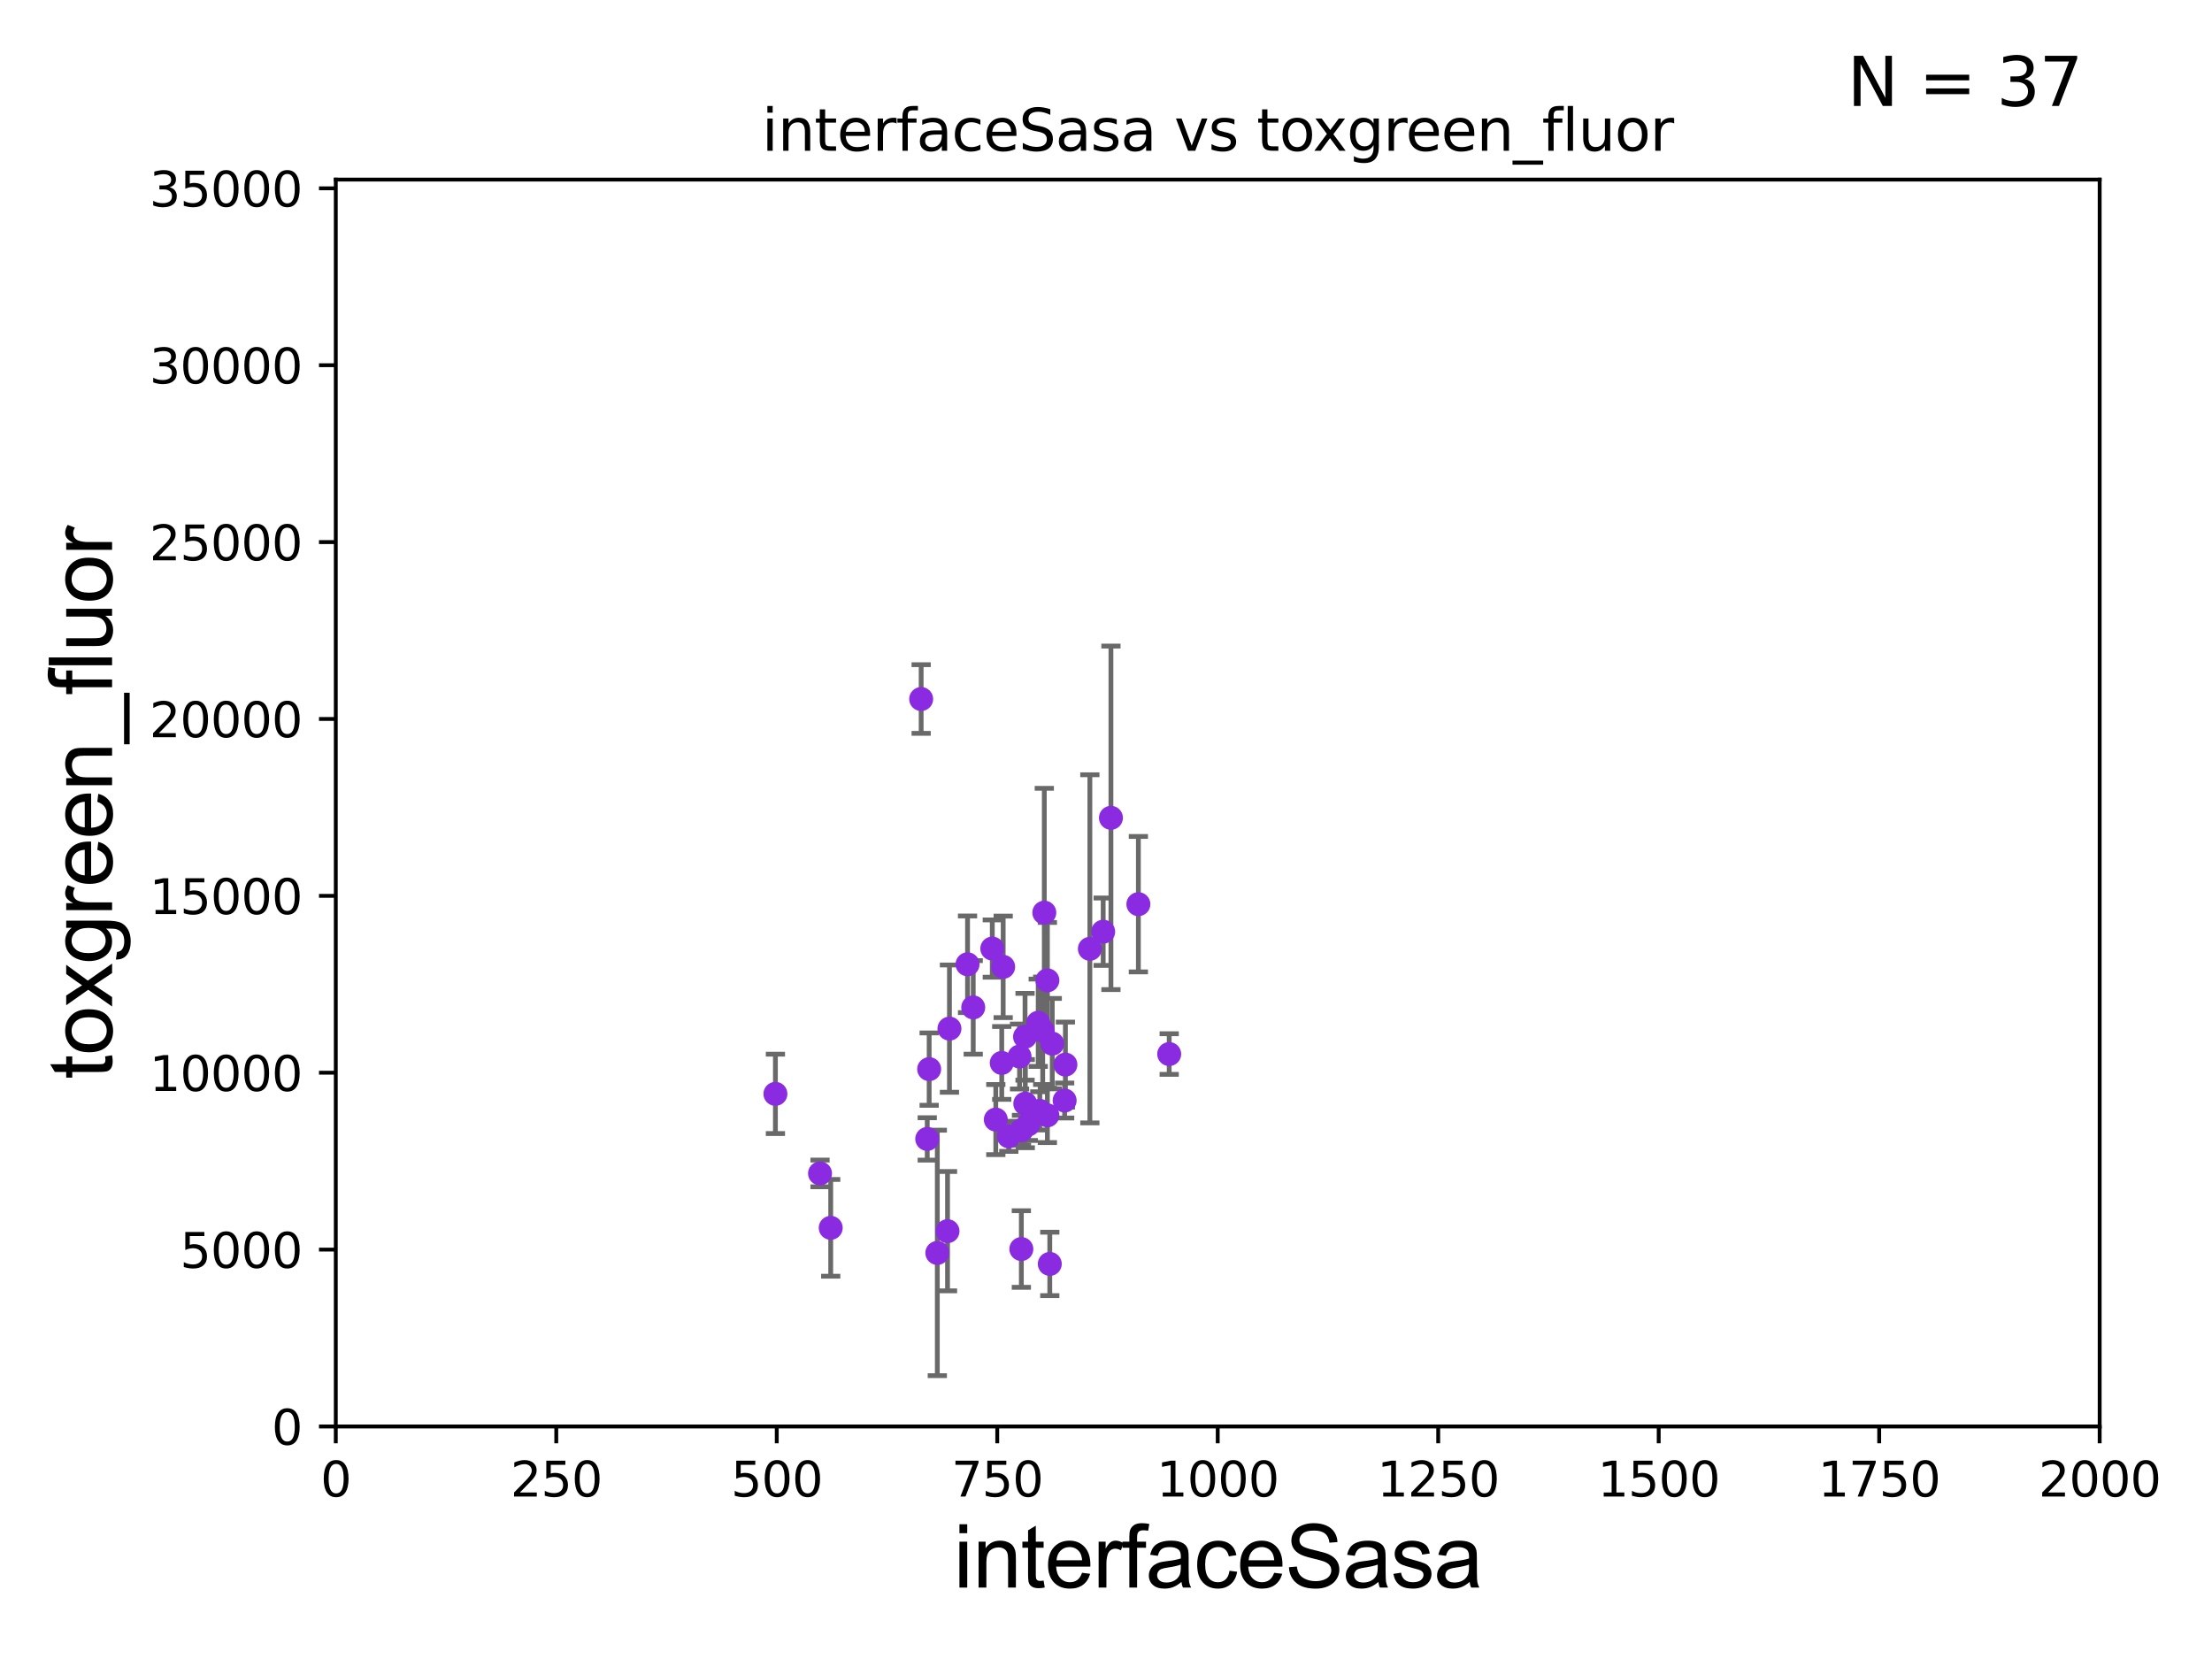 <?xml version="1.0" encoding="utf-8" standalone="no"?>
<!DOCTYPE svg PUBLIC "-//W3C//DTD SVG 1.1//EN"
  "http://www.w3.org/Graphics/SVG/1.1/DTD/svg11.dtd">
<svg xmlns:xlink="http://www.w3.org/1999/xlink" width="460.8pt" height="345.6pt" viewBox="0 0 460.8 345.6" xmlns="http://www.w3.org/2000/svg" version="1.1">
 <defs>
  <style type="text/css">*{stroke-linejoin: round; stroke-linecap: butt}</style>
 </defs>
 <g id="figure_1">
  <g id="patch_1">
   <path d="M 0 345.6 
L 460.8 345.6 
L 460.8 0 
L 0 0 
z
" style="fill: #ffffff"/>
  </g>
  <g id="axes_1">
   <g id="patch_2">
    <path d="M 69.95 297.16 
L 437.4 297.16 
L 437.4 37.411 
L 69.95 37.411 
z
" style="fill: #ffffff"/>
   </g>
   <g id="PathCollection_1">
    <defs>
     <path id="m0d85e296b0" d="M 0 1.118 
C 0.297 1.118 0.581 1 0.791 0.791 
C 1 0.581 1.118 0.297 1.118 0 
C 1.118 -0.297 1 -0.581 0.791 -0.791 
C 0.581 -1 0.297 -1.118 0 -1.118 
C -0.297 -1.118 -0.581 -1 -0.791 -0.791 
C -1 -0.581 -1.118 -0.297 -1.118 0 
C -1.118 0.297 -1 0.581 -0.791 0.791 
C -0.581 1 -0.297 1.118 0 1.118 
z
" style="stroke: #8a2be2"/>
    </defs>
    <g clip-path="url(#pccadc159ac)">
     <use xlink:href="#m0d85e296b0" x="212.765" y="260.197" style="fill: #8a2be2; stroke: #8a2be2"/>
     <use xlink:href="#m0d85e296b0" x="206.713" y="197.604" style="fill: #8a2be2; stroke: #8a2be2"/>
     <use xlink:href="#m0d85e296b0" x="208.681" y="221.428" style="fill: #8a2be2; stroke: #8a2be2"/>
     <use xlink:href="#m0d85e296b0" x="207.444" y="233.231" style="fill: #8a2be2; stroke: #8a2be2"/>
     <use xlink:href="#m0d85e296b0" x="197.788" y="214.28" style="fill: #8a2be2; stroke: #8a2be2"/>
     <use xlink:href="#m0d85e296b0" x="170.826" y="244.446" style="fill: #8a2be2; stroke: #8a2be2"/>
     <use xlink:href="#m0d85e296b0" x="210.149" y="236.719" style="fill: #8a2be2; stroke: #8a2be2"/>
     <use xlink:href="#m0d85e296b0" x="173.053" y="255.782" style="fill: #8a2be2; stroke: #8a2be2"/>
     <use xlink:href="#m0d85e296b0" x="219.203" y="217.412" style="fill: #8a2be2; stroke: #8a2be2"/>
     <use xlink:href="#m0d85e296b0" x="212.39" y="220.093" style="fill: #8a2be2; stroke: #8a2be2"/>
     <use xlink:href="#m0d85e296b0" x="217.213" y="214.727" style="fill: #8a2be2; stroke: #8a2be2"/>
     <use xlink:href="#m0d85e296b0" x="191.894" y="145.619" style="fill: #8a2be2; stroke: #8a2be2"/>
     <use xlink:href="#m0d85e296b0" x="216.608" y="231.417" style="fill: #8a2be2; stroke: #8a2be2"/>
     <use xlink:href="#m0d85e296b0" x="197.385" y="256.476" style="fill: #8a2be2; stroke: #8a2be2"/>
     <use xlink:href="#m0d85e296b0" x="218.192" y="204.224" style="fill: #8a2be2; stroke: #8a2be2"/>
     <use xlink:href="#m0d85e296b0" x="221.784" y="229.258" style="fill: #8a2be2; stroke: #8a2be2"/>
     <use xlink:href="#m0d85e296b0" x="214.218" y="234.238" style="fill: #8a2be2; stroke: #8a2be2"/>
     <use xlink:href="#m0d85e296b0" x="217.547" y="190.118" style="fill: #8a2be2; stroke: #8a2be2"/>
     <use xlink:href="#m0d85e296b0" x="218.189" y="232.349" style="fill: #8a2be2; stroke: #8a2be2"/>
     <use xlink:href="#m0d85e296b0" x="195.26" y="261.009" style="fill: #8a2be2; stroke: #8a2be2"/>
     <use xlink:href="#m0d85e296b0" x="231.428" y="170.37" style="fill: #8a2be2; stroke: #8a2be2"/>
     <use xlink:href="#m0d85e296b0" x="208.98" y="201.412" style="fill: #8a2be2; stroke: #8a2be2"/>
     <use xlink:href="#m0d85e296b0" x="229.813" y="194.089" style="fill: #8a2be2; stroke: #8a2be2"/>
     <use xlink:href="#m0d85e296b0" x="243.566" y="219.579" style="fill: #8a2be2; stroke: #8a2be2"/>
     <use xlink:href="#m0d85e296b0" x="212.794" y="235.444" style="fill: #8a2be2; stroke: #8a2be2"/>
     <use xlink:href="#m0d85e296b0" x="202.741" y="209.862" style="fill: #8a2be2; stroke: #8a2be2"/>
     <use xlink:href="#m0d85e296b0" x="193.16" y="237.259" style="fill: #8a2be2; stroke: #8a2be2"/>
     <use xlink:href="#m0d85e296b0" x="161.533" y="227.873" style="fill: #8a2be2; stroke: #8a2be2"/>
     <use xlink:href="#m0d85e296b0" x="218.69" y="263.297" style="fill: #8a2be2; stroke: #8a2be2"/>
     <use xlink:href="#m0d85e296b0" x="213.584" y="229.909" style="fill: #8a2be2; stroke: #8a2be2"/>
     <use xlink:href="#m0d85e296b0" x="201.556" y="200.879" style="fill: #8a2be2; stroke: #8a2be2"/>
     <use xlink:href="#m0d85e296b0" x="216.28" y="213.061" style="fill: #8a2be2; stroke: #8a2be2"/>
     <use xlink:href="#m0d85e296b0" x="237.145" y="188.357" style="fill: #8a2be2; stroke: #8a2be2"/>
     <use xlink:href="#m0d85e296b0" x="221.942" y="221.776" style="fill: #8a2be2; stroke: #8a2be2"/>
     <use xlink:href="#m0d85e296b0" x="193.562" y="222.718" style="fill: #8a2be2; stroke: #8a2be2"/>
     <use xlink:href="#m0d85e296b0" x="227.039" y="197.657" style="fill: #8a2be2; stroke: #8a2be2"/>
     <use xlink:href="#m0d85e296b0" x="213.535" y="215.976" style="fill: #8a2be2; stroke: #8a2be2"/>
    </g>
   </g>
   <g id="matplotlib.axis_1">
    <g id="xtick_1">
     <g id="line2d_1">
      <defs>
       <path id="m1fa003ec39" d="M 0 0 
L 0 3.5 
" style="stroke: #000000; stroke-width: 0.8"/>
      </defs>
      <g>
       <use xlink:href="#m1fa003ec39" x="69.95" y="297.16" style="stroke: #000000; stroke-width: 0.8"/>
      </g>
     </g>
     <g id="text_1">
      <!-- 0 -->
      <g transform="translate(66.769 311.758)scale(0.1 -0.1)">
       <defs>
        <path id="DejaVuSans-30" d="M 2034 4250 
Q 1547 4250 1301 3770 
Q 1056 3291 1056 2328 
Q 1056 1369 1301 889 
Q 1547 409 2034 409 
Q 2525 409 2770 889 
Q 3016 1369 3016 2328 
Q 3016 3291 2770 3770 
Q 2525 4250 2034 4250 
z
M 2034 4750 
Q 2819 4750 3233 4129 
Q 3647 3509 3647 2328 
Q 3647 1150 3233 529 
Q 2819 -91 2034 -91 
Q 1250 -91 836 529 
Q 422 1150 422 2328 
Q 422 3509 836 4129 
Q 1250 4750 2034 4750 
z
" transform="scale(0.016)"/>
       </defs>
       <use xlink:href="#DejaVuSans-30"/>
      </g>
     </g>
    </g>
    <g id="xtick_2">
     <g id="line2d_2">
      <g>
       <use xlink:href="#m1fa003ec39" x="115.881" y="297.16" style="stroke: #000000; stroke-width: 0.8"/>
      </g>
     </g>
     <g id="text_2">
      <!-- 250 -->
      <g transform="translate(106.338 311.758)scale(0.1 -0.1)">
       <defs>
        <path id="DejaVuSans-32" d="M 1228 531 
L 3431 531 
L 3431 0 
L 469 0 
L 469 531 
Q 828 903 1448 1529 
Q 2069 2156 2228 2338 
Q 2531 2678 2651 2914 
Q 2772 3150 2772 3378 
Q 2772 3750 2511 3984 
Q 2250 4219 1831 4219 
Q 1534 4219 1204 4116 
Q 875 4013 500 3803 
L 500 4441 
Q 881 4594 1212 4672 
Q 1544 4750 1819 4750 
Q 2544 4750 2975 4387 
Q 3406 4025 3406 3419 
Q 3406 3131 3298 2873 
Q 3191 2616 2906 2266 
Q 2828 2175 2409 1742 
Q 1991 1309 1228 531 
z
" transform="scale(0.016)"/>
        <path id="DejaVuSans-35" d="M 691 4666 
L 3169 4666 
L 3169 4134 
L 1269 4134 
L 1269 2991 
Q 1406 3038 1543 3061 
Q 1681 3084 1819 3084 
Q 2600 3084 3056 2656 
Q 3513 2228 3513 1497 
Q 3513 744 3044 326 
Q 2575 -91 1722 -91 
Q 1428 -91 1123 -41 
Q 819 9 494 109 
L 494 744 
Q 775 591 1075 516 
Q 1375 441 1709 441 
Q 2250 441 2565 725 
Q 2881 1009 2881 1497 
Q 2881 1984 2565 2268 
Q 2250 2553 1709 2553 
Q 1456 2553 1204 2497 
Q 953 2441 691 2322 
L 691 4666 
z
" transform="scale(0.016)"/>
       </defs>
       <use xlink:href="#DejaVuSans-32"/>
       <use xlink:href="#DejaVuSans-35" x="63.623"/>
       <use xlink:href="#DejaVuSans-30" x="127.246"/>
      </g>
     </g>
    </g>
    <g id="xtick_3">
     <g id="line2d_3">
      <g>
       <use xlink:href="#m1fa003ec39" x="161.812" y="297.16" style="stroke: #000000; stroke-width: 0.8"/>
      </g>
     </g>
     <g id="text_3">
      <!-- 500 -->
      <g transform="translate(152.269 311.758)scale(0.1 -0.1)">
       <use xlink:href="#DejaVuSans-35"/>
       <use xlink:href="#DejaVuSans-30" x="63.623"/>
       <use xlink:href="#DejaVuSans-30" x="127.246"/>
      </g>
     </g>
    </g>
    <g id="xtick_4">
     <g id="line2d_4">
      <g>
       <use xlink:href="#m1fa003ec39" x="207.744" y="297.16" style="stroke: #000000; stroke-width: 0.8"/>
      </g>
     </g>
     <g id="text_4">
      <!-- 750 -->
      <g transform="translate(198.2 311.758)scale(0.1 -0.1)">
       <defs>
        <path id="DejaVuSans-37" d="M 525 4666 
L 3525 4666 
L 3525 4397 
L 1831 0 
L 1172 0 
L 2766 4134 
L 525 4134 
L 525 4666 
z
" transform="scale(0.016)"/>
       </defs>
       <use xlink:href="#DejaVuSans-37"/>
       <use xlink:href="#DejaVuSans-35" x="63.623"/>
       <use xlink:href="#DejaVuSans-30" x="127.246"/>
      </g>
     </g>
    </g>
    <g id="xtick_5">
     <g id="line2d_5">
      <g>
       <use xlink:href="#m1fa003ec39" x="253.675" y="297.16" style="stroke: #000000; stroke-width: 0.8"/>
      </g>
     </g>
     <g id="text_5">
      <!-- 1000 -->
      <g transform="translate(240.95 311.758)scale(0.1 -0.1)">
       <defs>
        <path id="DejaVuSans-31" d="M 794 531 
L 1825 531 
L 1825 4091 
L 703 3866 
L 703 4441 
L 1819 4666 
L 2450 4666 
L 2450 531 
L 3481 531 
L 3481 0 
L 794 0 
L 794 531 
z
" transform="scale(0.016)"/>
       </defs>
       <use xlink:href="#DejaVuSans-31"/>
       <use xlink:href="#DejaVuSans-30" x="63.623"/>
       <use xlink:href="#DejaVuSans-30" x="127.246"/>
       <use xlink:href="#DejaVuSans-30" x="190.869"/>
      </g>
     </g>
    </g>
    <g id="xtick_6">
     <g id="line2d_6">
      <g>
       <use xlink:href="#m1fa003ec39" x="299.606" y="297.16" style="stroke: #000000; stroke-width: 0.8"/>
      </g>
     </g>
     <g id="text_6">
      <!-- 1250 -->
      <g transform="translate(286.881 311.758)scale(0.1 -0.1)">
       <use xlink:href="#DejaVuSans-31"/>
       <use xlink:href="#DejaVuSans-32" x="63.623"/>
       <use xlink:href="#DejaVuSans-35" x="127.246"/>
       <use xlink:href="#DejaVuSans-30" x="190.869"/>
      </g>
     </g>
    </g>
    <g id="xtick_7">
     <g id="line2d_7">
      <g>
       <use xlink:href="#m1fa003ec39" x="345.538" y="297.16" style="stroke: #000000; stroke-width: 0.8"/>
      </g>
     </g>
     <g id="text_7">
      <!-- 1500 -->
      <g transform="translate(332.812 311.758)scale(0.1 -0.1)">
       <use xlink:href="#DejaVuSans-31"/>
       <use xlink:href="#DejaVuSans-35" x="63.623"/>
       <use xlink:href="#DejaVuSans-30" x="127.246"/>
       <use xlink:href="#DejaVuSans-30" x="190.869"/>
      </g>
     </g>
    </g>
    <g id="xtick_8">
     <g id="line2d_8">
      <g>
       <use xlink:href="#m1fa003ec39" x="391.469" y="297.16" style="stroke: #000000; stroke-width: 0.8"/>
      </g>
     </g>
     <g id="text_8">
      <!-- 1750 -->
      <g transform="translate(378.744 311.758)scale(0.1 -0.1)">
       <use xlink:href="#DejaVuSans-31"/>
       <use xlink:href="#DejaVuSans-37" x="63.623"/>
       <use xlink:href="#DejaVuSans-35" x="127.246"/>
       <use xlink:href="#DejaVuSans-30" x="190.869"/>
      </g>
     </g>
    </g>
    <g id="xtick_9">
     <g id="line2d_9">
      <g>
       <use xlink:href="#m1fa003ec39" x="437.4" y="297.16" style="stroke: #000000; stroke-width: 0.8"/>
      </g>
     </g>
     <g id="text_9">
      <!-- 2000 -->
      <g transform="translate(424.675 311.758)scale(0.1 -0.1)">
       <use xlink:href="#DejaVuSans-32"/>
       <use xlink:href="#DejaVuSans-30" x="63.623"/>
       <use xlink:href="#DejaVuSans-30" x="127.246"/>
       <use xlink:href="#DejaVuSans-30" x="190.869"/>
      </g>
     </g>
    </g>
    <g id="text_10">
     <!-- interfaceSasa -->
     <g transform="translate(198.646 330.722)scale(0.18 -0.18)">
      <defs>
       <path id="ArialMT-69" d="M 425 3934 
L 425 4581 
L 988 4581 
L 988 3934 
L 425 3934 
z
M 425 0 
L 425 3319 
L 988 3319 
L 988 0 
L 425 0 
z
" transform="scale(0.016)"/>
       <path id="ArialMT-6e" d="M 422 0 
L 422 3319 
L 928 3319 
L 928 2847 
Q 1294 3394 1984 3394 
Q 2284 3394 2536 3286 
Q 2788 3178 2913 3003 
Q 3038 2828 3088 2588 
Q 3119 2431 3119 2041 
L 3119 0 
L 2556 0 
L 2556 2019 
Q 2556 2363 2490 2533 
Q 2425 2703 2258 2804 
Q 2091 2906 1866 2906 
Q 1506 2906 1245 2678 
Q 984 2450 984 1813 
L 984 0 
L 422 0 
z
" transform="scale(0.016)"/>
       <path id="ArialMT-74" d="M 1650 503 
L 1731 6 
Q 1494 -44 1306 -44 
Q 1000 -44 831 53 
Q 663 150 594 308 
Q 525 466 525 972 
L 525 2881 
L 113 2881 
L 113 3319 
L 525 3319 
L 525 4141 
L 1084 4478 
L 1084 3319 
L 1650 3319 
L 1650 2881 
L 1084 2881 
L 1084 941 
Q 1084 700 1114 631 
Q 1144 563 1211 522 
Q 1278 481 1403 481 
Q 1497 481 1650 503 
z
" transform="scale(0.016)"/>
       <path id="ArialMT-65" d="M 2694 1069 
L 3275 997 
Q 3138 488 2766 206 
Q 2394 -75 1816 -75 
Q 1088 -75 661 373 
Q 234 822 234 1631 
Q 234 2469 665 2931 
Q 1097 3394 1784 3394 
Q 2450 3394 2872 2941 
Q 3294 2488 3294 1666 
Q 3294 1616 3291 1516 
L 816 1516 
Q 847 969 1125 678 
Q 1403 388 1819 388 
Q 2128 388 2347 550 
Q 2566 713 2694 1069 
z
M 847 1978 
L 2700 1978 
Q 2663 2397 2488 2606 
Q 2219 2931 1791 2931 
Q 1403 2931 1139 2672 
Q 875 2413 847 1978 
z
" transform="scale(0.016)"/>
       <path id="ArialMT-72" d="M 416 0 
L 416 3319 
L 922 3319 
L 922 2816 
Q 1116 3169 1280 3281 
Q 1444 3394 1641 3394 
Q 1925 3394 2219 3213 
L 2025 2691 
Q 1819 2813 1613 2813 
Q 1428 2813 1281 2702 
Q 1134 2591 1072 2394 
Q 978 2094 978 1738 
L 978 0 
L 416 0 
z
" transform="scale(0.016)"/>
       <path id="ArialMT-66" d="M 556 0 
L 556 2881 
L 59 2881 
L 59 3319 
L 556 3319 
L 556 3672 
Q 556 4006 616 4169 
Q 697 4388 901 4523 
Q 1106 4659 1475 4659 
Q 1713 4659 2000 4603 
L 1916 4113 
Q 1741 4144 1584 4144 
Q 1328 4144 1222 4034 
Q 1116 3925 1116 3625 
L 1116 3319 
L 1763 3319 
L 1763 2881 
L 1116 2881 
L 1116 0 
L 556 0 
z
" transform="scale(0.016)"/>
       <path id="ArialMT-61" d="M 2588 409 
Q 2275 144 1986 34 
Q 1697 -75 1366 -75 
Q 819 -75 525 192 
Q 231 459 231 875 
Q 231 1119 342 1320 
Q 453 1522 633 1644 
Q 813 1766 1038 1828 
Q 1203 1872 1538 1913 
Q 2219 1994 2541 2106 
Q 2544 2222 2544 2253 
Q 2544 2597 2384 2738 
Q 2169 2928 1744 2928 
Q 1347 2928 1158 2789 
Q 969 2650 878 2297 
L 328 2372 
Q 403 2725 575 2942 
Q 747 3159 1072 3276 
Q 1397 3394 1825 3394 
Q 2250 3394 2515 3294 
Q 2781 3194 2906 3042 
Q 3031 2891 3081 2659 
Q 3109 2516 3109 2141 
L 3109 1391 
Q 3109 606 3145 398 
Q 3181 191 3288 0 
L 2700 0 
Q 2613 175 2588 409 
z
M 2541 1666 
Q 2234 1541 1622 1453 
Q 1275 1403 1131 1340 
Q 988 1278 909 1158 
Q 831 1038 831 891 
Q 831 666 1001 516 
Q 1172 366 1500 366 
Q 1825 366 2078 508 
Q 2331 650 2450 897 
Q 2541 1088 2541 1459 
L 2541 1666 
z
" transform="scale(0.016)"/>
       <path id="ArialMT-63" d="M 2588 1216 
L 3141 1144 
Q 3050 572 2676 248 
Q 2303 -75 1759 -75 
Q 1078 -75 664 370 
Q 250 816 250 1647 
Q 250 2184 428 2587 
Q 606 2991 970 3192 
Q 1334 3394 1763 3394 
Q 2303 3394 2647 3120 
Q 2991 2847 3088 2344 
L 2541 2259 
Q 2463 2594 2264 2762 
Q 2066 2931 1784 2931 
Q 1359 2931 1093 2626 
Q 828 2322 828 1663 
Q 828 994 1084 691 
Q 1341 388 1753 388 
Q 2084 388 2306 591 
Q 2528 794 2588 1216 
z
" transform="scale(0.016)"/>
       <path id="ArialMT-53" d="M 288 1472 
L 859 1522 
Q 900 1178 1048 958 
Q 1197 738 1509 602 
Q 1822 466 2213 466 
Q 2559 466 2825 569 
Q 3091 672 3220 851 
Q 3350 1031 3350 1244 
Q 3350 1459 3225 1620 
Q 3100 1781 2813 1891 
Q 2628 1963 1997 2114 
Q 1366 2266 1113 2400 
Q 784 2572 623 2826 
Q 463 3081 463 3397 
Q 463 3744 659 4045 
Q 856 4347 1234 4503 
Q 1613 4659 2075 4659 
Q 2584 4659 2973 4495 
Q 3363 4331 3572 4012 
Q 3781 3694 3797 3291 
L 3216 3247 
Q 3169 3681 2898 3903 
Q 2628 4125 2100 4125 
Q 1550 4125 1298 3923 
Q 1047 3722 1047 3438 
Q 1047 3191 1225 3031 
Q 1400 2872 2139 2705 
Q 2878 2538 3153 2413 
Q 3553 2228 3743 1945 
Q 3934 1663 3934 1294 
Q 3934 928 3725 604 
Q 3516 281 3123 101 
Q 2731 -78 2241 -78 
Q 1619 -78 1198 103 
Q 778 284 539 648 
Q 300 1013 288 1472 
z
" transform="scale(0.016)"/>
       <path id="ArialMT-73" d="M 197 991 
L 753 1078 
Q 800 744 1014 566 
Q 1228 388 1613 388 
Q 2000 388 2187 545 
Q 2375 703 2375 916 
Q 2375 1106 2209 1216 
Q 2094 1291 1634 1406 
Q 1016 1563 777 1677 
Q 538 1791 414 1992 
Q 291 2194 291 2438 
Q 291 2659 392 2848 
Q 494 3038 669 3163 
Q 800 3259 1026 3326 
Q 1253 3394 1513 3394 
Q 1903 3394 2198 3281 
Q 2494 3169 2634 2976 
Q 2775 2784 2828 2463 
L 2278 2388 
Q 2241 2644 2061 2787 
Q 1881 2931 1553 2931 
Q 1166 2931 1000 2803 
Q 834 2675 834 2503 
Q 834 2394 903 2306 
Q 972 2216 1119 2156 
Q 1203 2125 1616 2013 
Q 2213 1853 2448 1751 
Q 2684 1650 2818 1456 
Q 2953 1263 2953 975 
Q 2953 694 2789 445 
Q 2625 197 2315 61 
Q 2006 -75 1616 -75 
Q 969 -75 630 194 
Q 291 463 197 991 
z
" transform="scale(0.016)"/>
      </defs>
      <use xlink:href="#ArialMT-69"/>
      <use xlink:href="#ArialMT-6e" x="22.217"/>
      <use xlink:href="#ArialMT-74" x="77.832"/>
      <use xlink:href="#ArialMT-65" x="105.615"/>
      <use xlink:href="#ArialMT-72" x="161.23"/>
      <use xlink:href="#ArialMT-66" x="194.531"/>
      <use xlink:href="#ArialMT-61" x="222.314"/>
      <use xlink:href="#ArialMT-63" x="277.93"/>
      <use xlink:href="#ArialMT-65" x="327.93"/>
      <use xlink:href="#ArialMT-53" x="383.545"/>
      <use xlink:href="#ArialMT-61" x="450.244"/>
      <use xlink:href="#ArialMT-73" x="505.859"/>
      <use xlink:href="#ArialMT-61" x="555.859"/>
     </g>
    </g>
   </g>
   <g id="matplotlib.axis_2">
    <g id="ytick_1">
     <g id="line2d_10">
      <defs>
       <path id="m081285adc6" d="M 0 0 
L -3.5 0 
" style="stroke: #000000; stroke-width: 0.8"/>
      </defs>
      <g>
       <use xlink:href="#m081285adc6" x="69.95" y="297.16" style="stroke: #000000; stroke-width: 0.8"/>
      </g>
     </g>
     <g id="text_11">
      <!-- 0 -->
      <g transform="translate(56.587 300.959)scale(0.1 -0.1)">
       <use xlink:href="#DejaVuSans-30"/>
      </g>
     </g>
    </g>
    <g id="ytick_2">
     <g id="line2d_11">
      <g>
       <use xlink:href="#m081285adc6" x="69.95" y="260.313" style="stroke: #000000; stroke-width: 0.8"/>
      </g>
     </g>
     <g id="text_12">
      <!-- 5000 -->
      <g transform="translate(37.5 264.112)scale(0.1 -0.1)">
       <use xlink:href="#DejaVuSans-35"/>
       <use xlink:href="#DejaVuSans-30" x="63.623"/>
       <use xlink:href="#DejaVuSans-30" x="127.246"/>
       <use xlink:href="#DejaVuSans-30" x="190.869"/>
      </g>
     </g>
    </g>
    <g id="ytick_3">
     <g id="line2d_12">
      <g>
       <use xlink:href="#m081285adc6" x="69.95" y="223.467" style="stroke: #000000; stroke-width: 0.8"/>
      </g>
     </g>
     <g id="text_13">
      <!-- 10000 -->
      <g transform="translate(31.137 227.266)scale(0.1 -0.1)">
       <use xlink:href="#DejaVuSans-31"/>
       <use xlink:href="#DejaVuSans-30" x="63.623"/>
       <use xlink:href="#DejaVuSans-30" x="127.246"/>
       <use xlink:href="#DejaVuSans-30" x="190.869"/>
       <use xlink:href="#DejaVuSans-30" x="254.492"/>
      </g>
     </g>
    </g>
    <g id="ytick_4">
     <g id="line2d_13">
      <g>
       <use xlink:href="#m081285adc6" x="69.95" y="186.62" style="stroke: #000000; stroke-width: 0.8"/>
      </g>
     </g>
     <g id="text_14">
      <!-- 15000 -->
      <g transform="translate(31.137 190.419)scale(0.1 -0.1)">
       <use xlink:href="#DejaVuSans-31"/>
       <use xlink:href="#DejaVuSans-35" x="63.623"/>
       <use xlink:href="#DejaVuSans-30" x="127.246"/>
       <use xlink:href="#DejaVuSans-30" x="190.869"/>
       <use xlink:href="#DejaVuSans-30" x="254.492"/>
      </g>
     </g>
    </g>
    <g id="ytick_5">
     <g id="line2d_14">
      <g>
       <use xlink:href="#m081285adc6" x="69.95" y="149.773" style="stroke: #000000; stroke-width: 0.8"/>
      </g>
     </g>
     <g id="text_15">
      <!-- 20000 -->
      <g transform="translate(31.137 153.572)scale(0.1 -0.1)">
       <use xlink:href="#DejaVuSans-32"/>
       <use xlink:href="#DejaVuSans-30" x="63.623"/>
       <use xlink:href="#DejaVuSans-30" x="127.246"/>
       <use xlink:href="#DejaVuSans-30" x="190.869"/>
       <use xlink:href="#DejaVuSans-30" x="254.492"/>
      </g>
     </g>
    </g>
    <g id="ytick_6">
     <g id="line2d_15">
      <g>
       <use xlink:href="#m081285adc6" x="69.95" y="112.926" style="stroke: #000000; stroke-width: 0.8"/>
      </g>
     </g>
     <g id="text_16">
      <!-- 25000 -->
      <g transform="translate(31.137 116.726)scale(0.1 -0.1)">
       <use xlink:href="#DejaVuSans-32"/>
       <use xlink:href="#DejaVuSans-35" x="63.623"/>
       <use xlink:href="#DejaVuSans-30" x="127.246"/>
       <use xlink:href="#DejaVuSans-30" x="190.869"/>
       <use xlink:href="#DejaVuSans-30" x="254.492"/>
      </g>
     </g>
    </g>
    <g id="ytick_7">
     <g id="line2d_16">
      <g>
       <use xlink:href="#m081285adc6" x="69.95" y="76.08" style="stroke: #000000; stroke-width: 0.8"/>
      </g>
     </g>
     <g id="text_17">
      <!-- 30000 -->
      <g transform="translate(31.137 79.879)scale(0.1 -0.1)">
       <defs>
        <path id="DejaVuSans-33" d="M 2597 2516 
Q 3050 2419 3304 2112 
Q 3559 1806 3559 1356 
Q 3559 666 3084 287 
Q 2609 -91 1734 -91 
Q 1441 -91 1130 -33 
Q 819 25 488 141 
L 488 750 
Q 750 597 1062 519 
Q 1375 441 1716 441 
Q 2309 441 2620 675 
Q 2931 909 2931 1356 
Q 2931 1769 2642 2001 
Q 2353 2234 1838 2234 
L 1294 2234 
L 1294 2753 
L 1863 2753 
Q 2328 2753 2575 2939 
Q 2822 3125 2822 3475 
Q 2822 3834 2567 4026 
Q 2313 4219 1838 4219 
Q 1578 4219 1281 4162 
Q 984 4106 628 3988 
L 628 4550 
Q 988 4650 1302 4700 
Q 1616 4750 1894 4750 
Q 2613 4750 3031 4423 
Q 3450 4097 3450 3541 
Q 3450 3153 3228 2886 
Q 3006 2619 2597 2516 
z
" transform="scale(0.016)"/>
       </defs>
       <use xlink:href="#DejaVuSans-33"/>
       <use xlink:href="#DejaVuSans-30" x="63.623"/>
       <use xlink:href="#DejaVuSans-30" x="127.246"/>
       <use xlink:href="#DejaVuSans-30" x="190.869"/>
       <use xlink:href="#DejaVuSans-30" x="254.492"/>
      </g>
     </g>
    </g>
    <g id="ytick_8">
     <g id="line2d_17">
      <g>
       <use xlink:href="#m081285adc6" x="69.95" y="39.233" style="stroke: #000000; stroke-width: 0.8"/>
      </g>
     </g>
     <g id="text_18">
      <!-- 35000 -->
      <g transform="translate(31.137 43.032)scale(0.1 -0.1)">
       <use xlink:href="#DejaVuSans-33"/>
       <use xlink:href="#DejaVuSans-35" x="63.623"/>
       <use xlink:href="#DejaVuSans-30" x="127.246"/>
       <use xlink:href="#DejaVuSans-30" x="190.869"/>
       <use xlink:href="#DejaVuSans-30" x="254.492"/>
      </g>
     </g>
    </g>
    <g id="text_19">
     <!-- toxgreen_fluor -->
     <g transform="translate(23.349 224.818)rotate(-90)scale(0.18 -0.18)">
      <defs>
       <path id="ArialMT-6f" d="M 213 1659 
Q 213 2581 725 3025 
Q 1153 3394 1769 3394 
Q 2453 3394 2887 2945 
Q 3322 2497 3322 1706 
Q 3322 1066 3130 698 
Q 2938 331 2570 128 
Q 2203 -75 1769 -75 
Q 1072 -75 642 372 
Q 213 819 213 1659 
z
M 791 1659 
Q 791 1022 1069 705 
Q 1347 388 1769 388 
Q 2188 388 2466 706 
Q 2744 1025 2744 1678 
Q 2744 2294 2464 2611 
Q 2184 2928 1769 2928 
Q 1347 2928 1069 2612 
Q 791 2297 791 1659 
z
" transform="scale(0.016)"/>
       <path id="ArialMT-78" d="M 47 0 
L 1259 1725 
L 138 3319 
L 841 3319 
L 1350 2541 
Q 1494 2319 1581 2169 
Q 1719 2375 1834 2534 
L 2394 3319 
L 3066 3319 
L 1919 1756 
L 3153 0 
L 2463 0 
L 1781 1031 
L 1600 1309 
L 728 0 
L 47 0 
z
" transform="scale(0.016)"/>
       <path id="ArialMT-67" d="M 319 -275 
L 866 -356 
Q 900 -609 1056 -725 
Q 1266 -881 1628 -881 
Q 2019 -881 2231 -725 
Q 2444 -569 2519 -288 
Q 2563 -116 2559 434 
Q 2191 0 1641 0 
Q 956 0 581 494 
Q 206 988 206 1678 
Q 206 2153 378 2554 
Q 550 2956 876 3175 
Q 1203 3394 1644 3394 
Q 2231 3394 2613 2919 
L 2613 3319 
L 3131 3319 
L 3131 450 
Q 3131 -325 2973 -648 
Q 2816 -972 2473 -1159 
Q 2131 -1347 1631 -1347 
Q 1038 -1347 672 -1080 
Q 306 -813 319 -275 
z
M 784 1719 
Q 784 1066 1043 766 
Q 1303 466 1694 466 
Q 2081 466 2343 764 
Q 2606 1063 2606 1700 
Q 2606 2309 2336 2618 
Q 2066 2928 1684 2928 
Q 1309 2928 1046 2623 
Q 784 2319 784 1719 
z
" transform="scale(0.016)"/>
       <path id="ArialMT-5f" d="M -97 -1272 
L -97 -866 
L 3631 -866 
L 3631 -1272 
L -97 -1272 
z
" transform="scale(0.016)"/>
       <path id="ArialMT-6c" d="M 409 0 
L 409 4581 
L 972 4581 
L 972 0 
L 409 0 
z
" transform="scale(0.016)"/>
       <path id="ArialMT-75" d="M 2597 0 
L 2597 488 
Q 2209 -75 1544 -75 
Q 1250 -75 995 37 
Q 741 150 617 320 
Q 494 491 444 738 
Q 409 903 409 1263 
L 409 3319 
L 972 3319 
L 972 1478 
Q 972 1038 1006 884 
Q 1059 663 1231 536 
Q 1403 409 1656 409 
Q 1909 409 2131 539 
Q 2353 669 2445 892 
Q 2538 1116 2538 1541 
L 2538 3319 
L 3100 3319 
L 3100 0 
L 2597 0 
z
" transform="scale(0.016)"/>
      </defs>
      <use xlink:href="#ArialMT-74"/>
      <use xlink:href="#ArialMT-6f" x="27.783"/>
      <use xlink:href="#ArialMT-78" x="83.398"/>
      <use xlink:href="#ArialMT-67" x="133.398"/>
      <use xlink:href="#ArialMT-72" x="189.014"/>
      <use xlink:href="#ArialMT-65" x="222.314"/>
      <use xlink:href="#ArialMT-65" x="277.93"/>
      <use xlink:href="#ArialMT-6e" x="333.545"/>
      <use xlink:href="#ArialMT-5f" x="389.16"/>
      <use xlink:href="#ArialMT-66" x="444.775"/>
      <use xlink:href="#ArialMT-6c" x="472.559"/>
      <use xlink:href="#ArialMT-75" x="494.775"/>
      <use xlink:href="#ArialMT-6f" x="550.391"/>
      <use xlink:href="#ArialMT-72" x="606.006"/>
     </g>
    </g>
   </g>
   <g id="LineCollection_1">
    <path d="M 212.765 268.174 
L 212.765 252.22 
" clip-path="url(#pccadc159ac)" style="fill: none; stroke: #696969"/>
    <path d="M 206.713 203.568 
L 206.713 191.64 
" clip-path="url(#pccadc159ac)" style="fill: none; stroke: #696969"/>
    <path d="M 208.681 229.019 
L 208.681 213.838 
" clip-path="url(#pccadc159ac)" style="fill: none; stroke: #696969"/>
    <path d="M 207.444 240.535 
L 207.444 225.926 
" clip-path="url(#pccadc159ac)" style="fill: none; stroke: #696969"/>
    <path d="M 197.788 227.536 
L 197.788 201.024 
" clip-path="url(#pccadc159ac)" style="fill: none; stroke: #696969"/>
    <path d="M 170.826 247.232 
L 170.826 241.66 
" clip-path="url(#pccadc159ac)" style="fill: none; stroke: #696969"/>
    <path d="M 210.149 239.85 
L 210.149 233.589 
" clip-path="url(#pccadc159ac)" style="fill: none; stroke: #696969"/>
    <path d="M 173.053 265.861 
L 173.053 245.702 
" clip-path="url(#pccadc159ac)" style="fill: none; stroke: #696969"/>
    <path d="M 219.203 226.834 
L 219.203 207.991 
" clip-path="url(#pccadc159ac)" style="fill: none; stroke: #696969"/>
    <path d="M 212.39 226.852 
L 212.39 213.334 
" clip-path="url(#pccadc159ac)" style="fill: none; stroke: #696969"/>
    <path d="M 217.213 225.922 
L 217.213 203.532 
" clip-path="url(#pccadc159ac)" style="fill: none; stroke: #696969"/>
    <path d="M 191.894 152.774 
L 191.894 138.464 
" clip-path="url(#pccadc159ac)" style="fill: none; stroke: #696969"/>
    <path d="M 216.608 235.397 
L 216.608 227.436 
" clip-path="url(#pccadc159ac)" style="fill: none; stroke: #696969"/>
    <path d="M 197.385 268.906 
L 197.385 244.045 
" clip-path="url(#pccadc159ac)" style="fill: none; stroke: #696969"/>
    <path d="M 218.192 216.284 
L 218.192 192.164 
" clip-path="url(#pccadc159ac)" style="fill: none; stroke: #696969"/>
    <path d="M 221.784 232.9 
L 221.784 225.616 
" clip-path="url(#pccadc159ac)" style="fill: none; stroke: #696969"/>
    <path d="M 214.218 237.586 
L 214.218 230.89 
" clip-path="url(#pccadc159ac)" style="fill: none; stroke: #696969"/>
    <path d="M 217.547 216.014 
L 217.547 164.222 
" clip-path="url(#pccadc159ac)" style="fill: none; stroke: #696969"/>
    <path d="M 218.189 238.018 
L 218.189 226.681 
" clip-path="url(#pccadc159ac)" style="fill: none; stroke: #696969"/>
    <path d="M 195.26 286.578 
L 195.26 235.44 
" clip-path="url(#pccadc159ac)" style="fill: none; stroke: #696969"/>
    <path d="M 231.428 206.147 
L 231.428 134.592 
" clip-path="url(#pccadc159ac)" style="fill: none; stroke: #696969"/>
    <path d="M 208.98 211.989 
L 208.98 190.835 
" clip-path="url(#pccadc159ac)" style="fill: none; stroke: #696969"/>
    <path d="M 229.813 201.108 
L 229.813 187.071 
" clip-path="url(#pccadc159ac)" style="fill: none; stroke: #696969"/>
    <path d="M 243.566 223.809 
L 243.566 215.348 
" clip-path="url(#pccadc159ac)" style="fill: none; stroke: #696969"/>
    <path d="M 212.794 238.554 
L 212.794 232.334 
" clip-path="url(#pccadc159ac)" style="fill: none; stroke: #696969"/>
    <path d="M 202.741 219.605 
L 202.741 200.119 
" clip-path="url(#pccadc159ac)" style="fill: none; stroke: #696969"/>
    <path d="M 193.16 241.674 
L 193.16 232.845 
" clip-path="url(#pccadc159ac)" style="fill: none; stroke: #696969"/>
    <path d="M 161.533 236.138 
L 161.533 219.608 
" clip-path="url(#pccadc159ac)" style="fill: none; stroke: #696969"/>
    <path d="M 218.69 269.906 
L 218.69 256.688 
" clip-path="url(#pccadc159ac)" style="fill: none; stroke: #696969"/>
    <path d="M 213.584 239.09 
L 213.584 220.728 
" clip-path="url(#pccadc159ac)" style="fill: none; stroke: #696969"/>
    <path d="M 201.556 210.941 
L 201.556 190.818 
" clip-path="url(#pccadc159ac)" style="fill: none; stroke: #696969"/>
    <path d="M 216.28 222.156 
L 216.28 203.966 
" clip-path="url(#pccadc159ac)" style="fill: none; stroke: #696969"/>
    <path d="M 237.145 202.464 
L 237.145 174.251 
" clip-path="url(#pccadc159ac)" style="fill: none; stroke: #696969"/>
    <path d="M 221.942 230.636 
L 221.942 212.917 
" clip-path="url(#pccadc159ac)" style="fill: none; stroke: #696969"/>
    <path d="M 193.562 230.251 
L 193.562 215.184 
" clip-path="url(#pccadc159ac)" style="fill: none; stroke: #696969"/>
    <path d="M 227.039 233.919 
L 227.039 161.395 
" clip-path="url(#pccadc159ac)" style="fill: none; stroke: #696969"/>
    <path d="M 213.535 225.019 
L 213.535 206.934 
" clip-path="url(#pccadc159ac)" style="fill: none; stroke: #696969"/>
   </g>
   <g id="line2d_18">
    <defs>
     <path id="m7fa66cc2b7" d="M 2 0 
L -2 -0 
" style="stroke: #696969"/>
    </defs>
    <g clip-path="url(#pccadc159ac)">
     <use xlink:href="#m7fa66cc2b7" x="212.765" y="268.174" style="fill: #696969; stroke: #696969"/>
     <use xlink:href="#m7fa66cc2b7" x="206.713" y="203.568" style="fill: #696969; stroke: #696969"/>
     <use xlink:href="#m7fa66cc2b7" x="208.681" y="229.019" style="fill: #696969; stroke: #696969"/>
     <use xlink:href="#m7fa66cc2b7" x="207.444" y="240.535" style="fill: #696969; stroke: #696969"/>
     <use xlink:href="#m7fa66cc2b7" x="197.788" y="227.536" style="fill: #696969; stroke: #696969"/>
     <use xlink:href="#m7fa66cc2b7" x="170.826" y="247.232" style="fill: #696969; stroke: #696969"/>
     <use xlink:href="#m7fa66cc2b7" x="210.149" y="239.85" style="fill: #696969; stroke: #696969"/>
     <use xlink:href="#m7fa66cc2b7" x="173.053" y="265.861" style="fill: #696969; stroke: #696969"/>
     <use xlink:href="#m7fa66cc2b7" x="219.203" y="226.834" style="fill: #696969; stroke: #696969"/>
     <use xlink:href="#m7fa66cc2b7" x="212.39" y="226.852" style="fill: #696969; stroke: #696969"/>
     <use xlink:href="#m7fa66cc2b7" x="217.213" y="225.922" style="fill: #696969; stroke: #696969"/>
     <use xlink:href="#m7fa66cc2b7" x="191.894" y="152.774" style="fill: #696969; stroke: #696969"/>
     <use xlink:href="#m7fa66cc2b7" x="216.608" y="235.397" style="fill: #696969; stroke: #696969"/>
     <use xlink:href="#m7fa66cc2b7" x="197.385" y="268.906" style="fill: #696969; stroke: #696969"/>
     <use xlink:href="#m7fa66cc2b7" x="218.192" y="216.284" style="fill: #696969; stroke: #696969"/>
     <use xlink:href="#m7fa66cc2b7" x="221.784" y="232.9" style="fill: #696969; stroke: #696969"/>
     <use xlink:href="#m7fa66cc2b7" x="214.218" y="237.586" style="fill: #696969; stroke: #696969"/>
     <use xlink:href="#m7fa66cc2b7" x="217.547" y="216.014" style="fill: #696969; stroke: #696969"/>
     <use xlink:href="#m7fa66cc2b7" x="218.189" y="238.018" style="fill: #696969; stroke: #696969"/>
     <use xlink:href="#m7fa66cc2b7" x="195.26" y="286.578" style="fill: #696969; stroke: #696969"/>
     <use xlink:href="#m7fa66cc2b7" x="231.428" y="206.147" style="fill: #696969; stroke: #696969"/>
     <use xlink:href="#m7fa66cc2b7" x="208.98" y="211.989" style="fill: #696969; stroke: #696969"/>
     <use xlink:href="#m7fa66cc2b7" x="229.813" y="201.108" style="fill: #696969; stroke: #696969"/>
     <use xlink:href="#m7fa66cc2b7" x="243.566" y="223.809" style="fill: #696969; stroke: #696969"/>
     <use xlink:href="#m7fa66cc2b7" x="212.794" y="238.554" style="fill: #696969; stroke: #696969"/>
     <use xlink:href="#m7fa66cc2b7" x="202.741" y="219.605" style="fill: #696969; stroke: #696969"/>
     <use xlink:href="#m7fa66cc2b7" x="193.16" y="241.674" style="fill: #696969; stroke: #696969"/>
     <use xlink:href="#m7fa66cc2b7" x="161.533" y="236.138" style="fill: #696969; stroke: #696969"/>
     <use xlink:href="#m7fa66cc2b7" x="218.69" y="269.906" style="fill: #696969; stroke: #696969"/>
     <use xlink:href="#m7fa66cc2b7" x="213.584" y="239.09" style="fill: #696969; stroke: #696969"/>
     <use xlink:href="#m7fa66cc2b7" x="201.556" y="210.941" style="fill: #696969; stroke: #696969"/>
     <use xlink:href="#m7fa66cc2b7" x="216.28" y="222.156" style="fill: #696969; stroke: #696969"/>
     <use xlink:href="#m7fa66cc2b7" x="237.145" y="202.464" style="fill: #696969; stroke: #696969"/>
     <use xlink:href="#m7fa66cc2b7" x="221.942" y="230.636" style="fill: #696969; stroke: #696969"/>
     <use xlink:href="#m7fa66cc2b7" x="193.562" y="230.251" style="fill: #696969; stroke: #696969"/>
     <use xlink:href="#m7fa66cc2b7" x="227.039" y="233.919" style="fill: #696969; stroke: #696969"/>
     <use xlink:href="#m7fa66cc2b7" x="213.535" y="225.019" style="fill: #696969; stroke: #696969"/>
    </g>
   </g>
   <g id="line2d_19">
    <g clip-path="url(#pccadc159ac)">
     <use xlink:href="#m7fa66cc2b7" x="212.765" y="252.22" style="fill: #696969; stroke: #696969"/>
     <use xlink:href="#m7fa66cc2b7" x="206.713" y="191.64" style="fill: #696969; stroke: #696969"/>
     <use xlink:href="#m7fa66cc2b7" x="208.681" y="213.838" style="fill: #696969; stroke: #696969"/>
     <use xlink:href="#m7fa66cc2b7" x="207.444" y="225.926" style="fill: #696969; stroke: #696969"/>
     <use xlink:href="#m7fa66cc2b7" x="197.788" y="201.024" style="fill: #696969; stroke: #696969"/>
     <use xlink:href="#m7fa66cc2b7" x="170.826" y="241.66" style="fill: #696969; stroke: #696969"/>
     <use xlink:href="#m7fa66cc2b7" x="210.149" y="233.589" style="fill: #696969; stroke: #696969"/>
     <use xlink:href="#m7fa66cc2b7" x="173.053" y="245.702" style="fill: #696969; stroke: #696969"/>
     <use xlink:href="#m7fa66cc2b7" x="219.203" y="207.991" style="fill: #696969; stroke: #696969"/>
     <use xlink:href="#m7fa66cc2b7" x="212.39" y="213.334" style="fill: #696969; stroke: #696969"/>
     <use xlink:href="#m7fa66cc2b7" x="217.213" y="203.532" style="fill: #696969; stroke: #696969"/>
     <use xlink:href="#m7fa66cc2b7" x="191.894" y="138.464" style="fill: #696969; stroke: #696969"/>
     <use xlink:href="#m7fa66cc2b7" x="216.608" y="227.436" style="fill: #696969; stroke: #696969"/>
     <use xlink:href="#m7fa66cc2b7" x="197.385" y="244.045" style="fill: #696969; stroke: #696969"/>
     <use xlink:href="#m7fa66cc2b7" x="218.192" y="192.164" style="fill: #696969; stroke: #696969"/>
     <use xlink:href="#m7fa66cc2b7" x="221.784" y="225.616" style="fill: #696969; stroke: #696969"/>
     <use xlink:href="#m7fa66cc2b7" x="214.218" y="230.89" style="fill: #696969; stroke: #696969"/>
     <use xlink:href="#m7fa66cc2b7" x="217.547" y="164.222" style="fill: #696969; stroke: #696969"/>
     <use xlink:href="#m7fa66cc2b7" x="218.189" y="226.681" style="fill: #696969; stroke: #696969"/>
     <use xlink:href="#m7fa66cc2b7" x="195.26" y="235.44" style="fill: #696969; stroke: #696969"/>
     <use xlink:href="#m7fa66cc2b7" x="231.428" y="134.592" style="fill: #696969; stroke: #696969"/>
     <use xlink:href="#m7fa66cc2b7" x="208.98" y="190.835" style="fill: #696969; stroke: #696969"/>
     <use xlink:href="#m7fa66cc2b7" x="229.813" y="187.071" style="fill: #696969; stroke: #696969"/>
     <use xlink:href="#m7fa66cc2b7" x="243.566" y="215.348" style="fill: #696969; stroke: #696969"/>
     <use xlink:href="#m7fa66cc2b7" x="212.794" y="232.334" style="fill: #696969; stroke: #696969"/>
     <use xlink:href="#m7fa66cc2b7" x="202.741" y="200.119" style="fill: #696969; stroke: #696969"/>
     <use xlink:href="#m7fa66cc2b7" x="193.16" y="232.845" style="fill: #696969; stroke: #696969"/>
     <use xlink:href="#m7fa66cc2b7" x="161.533" y="219.608" style="fill: #696969; stroke: #696969"/>
     <use xlink:href="#m7fa66cc2b7" x="218.69" y="256.688" style="fill: #696969; stroke: #696969"/>
     <use xlink:href="#m7fa66cc2b7" x="213.584" y="220.728" style="fill: #696969; stroke: #696969"/>
     <use xlink:href="#m7fa66cc2b7" x="201.556" y="190.818" style="fill: #696969; stroke: #696969"/>
     <use xlink:href="#m7fa66cc2b7" x="216.28" y="203.966" style="fill: #696969; stroke: #696969"/>
     <use xlink:href="#m7fa66cc2b7" x="237.145" y="174.251" style="fill: #696969; stroke: #696969"/>
     <use xlink:href="#m7fa66cc2b7" x="221.942" y="212.917" style="fill: #696969; stroke: #696969"/>
     <use xlink:href="#m7fa66cc2b7" x="193.562" y="215.184" style="fill: #696969; stroke: #696969"/>
     <use xlink:href="#m7fa66cc2b7" x="227.039" y="161.395" style="fill: #696969; stroke: #696969"/>
     <use xlink:href="#m7fa66cc2b7" x="213.535" y="206.934" style="fill: #696969; stroke: #696969"/>
    </g>
   </g>
   <g id="line2d_20">
    <defs>
     <path id="mdd6f36369e" d="M 0 2 
C 0.53 2 1.039 1.789 1.414 1.414 
C 1.789 1.039 2 0.53 2 0 
C 2 -0.53 1.789 -1.039 1.414 -1.414 
C 1.039 -1.789 0.53 -2 0 -2 
C -0.53 -2 -1.039 -1.789 -1.414 -1.414 
C -1.789 -1.039 -2 -0.53 -2 0 
C -2 0.53 -1.789 1.039 -1.414 1.414 
C -1.039 1.789 -0.53 2 0 2 
z
" style="stroke: #8a2be2"/>
    </defs>
    <g clip-path="url(#pccadc159ac)">
     <use xlink:href="#mdd6f36369e" x="212.765" y="260.197" style="fill: #8a2be2; stroke: #8a2be2"/>
     <use xlink:href="#mdd6f36369e" x="206.713" y="197.604" style="fill: #8a2be2; stroke: #8a2be2"/>
     <use xlink:href="#mdd6f36369e" x="208.681" y="221.428" style="fill: #8a2be2; stroke: #8a2be2"/>
     <use xlink:href="#mdd6f36369e" x="207.444" y="233.231" style="fill: #8a2be2; stroke: #8a2be2"/>
     <use xlink:href="#mdd6f36369e" x="197.788" y="214.28" style="fill: #8a2be2; stroke: #8a2be2"/>
     <use xlink:href="#mdd6f36369e" x="170.826" y="244.446" style="fill: #8a2be2; stroke: #8a2be2"/>
     <use xlink:href="#mdd6f36369e" x="210.149" y="236.719" style="fill: #8a2be2; stroke: #8a2be2"/>
     <use xlink:href="#mdd6f36369e" x="173.053" y="255.782" style="fill: #8a2be2; stroke: #8a2be2"/>
     <use xlink:href="#mdd6f36369e" x="219.203" y="217.412" style="fill: #8a2be2; stroke: #8a2be2"/>
     <use xlink:href="#mdd6f36369e" x="212.39" y="220.093" style="fill: #8a2be2; stroke: #8a2be2"/>
     <use xlink:href="#mdd6f36369e" x="217.213" y="214.727" style="fill: #8a2be2; stroke: #8a2be2"/>
     <use xlink:href="#mdd6f36369e" x="191.894" y="145.619" style="fill: #8a2be2; stroke: #8a2be2"/>
     <use xlink:href="#mdd6f36369e" x="216.608" y="231.417" style="fill: #8a2be2; stroke: #8a2be2"/>
     <use xlink:href="#mdd6f36369e" x="197.385" y="256.476" style="fill: #8a2be2; stroke: #8a2be2"/>
     <use xlink:href="#mdd6f36369e" x="218.192" y="204.224" style="fill: #8a2be2; stroke: #8a2be2"/>
     <use xlink:href="#mdd6f36369e" x="221.784" y="229.258" style="fill: #8a2be2; stroke: #8a2be2"/>
     <use xlink:href="#mdd6f36369e" x="214.218" y="234.238" style="fill: #8a2be2; stroke: #8a2be2"/>
     <use xlink:href="#mdd6f36369e" x="217.547" y="190.118" style="fill: #8a2be2; stroke: #8a2be2"/>
     <use xlink:href="#mdd6f36369e" x="218.189" y="232.349" style="fill: #8a2be2; stroke: #8a2be2"/>
     <use xlink:href="#mdd6f36369e" x="195.26" y="261.009" style="fill: #8a2be2; stroke: #8a2be2"/>
     <use xlink:href="#mdd6f36369e" x="231.428" y="170.37" style="fill: #8a2be2; stroke: #8a2be2"/>
     <use xlink:href="#mdd6f36369e" x="208.98" y="201.412" style="fill: #8a2be2; stroke: #8a2be2"/>
     <use xlink:href="#mdd6f36369e" x="229.813" y="194.089" style="fill: #8a2be2; stroke: #8a2be2"/>
     <use xlink:href="#mdd6f36369e" x="243.566" y="219.579" style="fill: #8a2be2; stroke: #8a2be2"/>
     <use xlink:href="#mdd6f36369e" x="212.794" y="235.444" style="fill: #8a2be2; stroke: #8a2be2"/>
     <use xlink:href="#mdd6f36369e" x="202.741" y="209.862" style="fill: #8a2be2; stroke: #8a2be2"/>
     <use xlink:href="#mdd6f36369e" x="193.16" y="237.259" style="fill: #8a2be2; stroke: #8a2be2"/>
     <use xlink:href="#mdd6f36369e" x="161.533" y="227.873" style="fill: #8a2be2; stroke: #8a2be2"/>
     <use xlink:href="#mdd6f36369e" x="218.69" y="263.297" style="fill: #8a2be2; stroke: #8a2be2"/>
     <use xlink:href="#mdd6f36369e" x="213.584" y="229.909" style="fill: #8a2be2; stroke: #8a2be2"/>
     <use xlink:href="#mdd6f36369e" x="201.556" y="200.879" style="fill: #8a2be2; stroke: #8a2be2"/>
     <use xlink:href="#mdd6f36369e" x="216.28" y="213.061" style="fill: #8a2be2; stroke: #8a2be2"/>
     <use xlink:href="#mdd6f36369e" x="237.145" y="188.357" style="fill: #8a2be2; stroke: #8a2be2"/>
     <use xlink:href="#mdd6f36369e" x="221.942" y="221.776" style="fill: #8a2be2; stroke: #8a2be2"/>
     <use xlink:href="#mdd6f36369e" x="193.562" y="222.718" style="fill: #8a2be2; stroke: #8a2be2"/>
     <use xlink:href="#mdd6f36369e" x="227.039" y="197.657" style="fill: #8a2be2; stroke: #8a2be2"/>
     <use xlink:href="#mdd6f36369e" x="213.535" y="215.976" style="fill: #8a2be2; stroke: #8a2be2"/>
    </g>
   </g>
   <g id="patch_3">
    <path d="M 69.95 297.16 
L 69.95 37.411 
" style="fill: none; stroke: #000000; stroke-width: 0.8; stroke-linejoin: miter; stroke-linecap: square"/>
   </g>
   <g id="patch_4">
    <path d="M 437.4 297.16 
L 437.4 37.411 
" style="fill: none; stroke: #000000; stroke-width: 0.8; stroke-linejoin: miter; stroke-linecap: square"/>
   </g>
   <g id="patch_5">
    <path d="M 69.95 297.16 
L 437.4 297.16 
" style="fill: none; stroke: #000000; stroke-width: 0.8; stroke-linejoin: miter; stroke-linecap: square"/>
   </g>
   <g id="patch_6">
    <path d="M 69.95 37.411 
L 437.4 37.411 
" style="fill: none; stroke: #000000; stroke-width: 0.8; stroke-linejoin: miter; stroke-linecap: square"/>
   </g>
   <g id="text_20">
    <!-- N = 37 -->
    <g transform="translate(384.806 22.074)scale(0.14 -0.14)">
     <defs>
      <path id="DejaVuSans-4e" d="M 628 4666 
L 1478 4666 
L 3547 763 
L 3547 4666 
L 4159 4666 
L 4159 0 
L 3309 0 
L 1241 3903 
L 1241 0 
L 628 0 
L 628 4666 
z
" transform="scale(0.016)"/>
      <path id="DejaVuSans-20" transform="scale(0.016)"/>
      <path id="DejaVuSans-3d" d="M 678 2906 
L 4684 2906 
L 4684 2381 
L 678 2381 
L 678 2906 
z
M 678 1631 
L 4684 1631 
L 4684 1100 
L 678 1100 
L 678 1631 
z
" transform="scale(0.016)"/>
     </defs>
     <use xlink:href="#DejaVuSans-4e"/>
     <use xlink:href="#DejaVuSans-20" x="74.805"/>
     <use xlink:href="#DejaVuSans-3d" x="106.592"/>
     <use xlink:href="#DejaVuSans-20" x="190.381"/>
     <use xlink:href="#DejaVuSans-33" x="222.168"/>
     <use xlink:href="#DejaVuSans-37" x="285.791"/>
    </g>
   </g>
   <g id="text_21">
    <!-- interfaceSasa vs toxgreen_fluor -->
    <g transform="translate(158.702 31.411)scale(0.12 -0.12)">
     <defs>
      <path id="DejaVuSans-69" d="M 603 3500 
L 1178 3500 
L 1178 0 
L 603 0 
L 603 3500 
z
M 603 4863 
L 1178 4863 
L 1178 4134 
L 603 4134 
L 603 4863 
z
" transform="scale(0.016)"/>
      <path id="DejaVuSans-6e" d="M 3513 2113 
L 3513 0 
L 2938 0 
L 2938 2094 
Q 2938 2591 2744 2837 
Q 2550 3084 2163 3084 
Q 1697 3084 1428 2787 
Q 1159 2491 1159 1978 
L 1159 0 
L 581 0 
L 581 3500 
L 1159 3500 
L 1159 2956 
Q 1366 3272 1645 3428 
Q 1925 3584 2291 3584 
Q 2894 3584 3203 3211 
Q 3513 2838 3513 2113 
z
" transform="scale(0.016)"/>
      <path id="DejaVuSans-74" d="M 1172 4494 
L 1172 3500 
L 2356 3500 
L 2356 3053 
L 1172 3053 
L 1172 1153 
Q 1172 725 1289 603 
Q 1406 481 1766 481 
L 2356 481 
L 2356 0 
L 1766 0 
Q 1100 0 847 248 
Q 594 497 594 1153 
L 594 3053 
L 172 3053 
L 172 3500 
L 594 3500 
L 594 4494 
L 1172 4494 
z
" transform="scale(0.016)"/>
      <path id="DejaVuSans-65" d="M 3597 1894 
L 3597 1613 
L 953 1613 
Q 991 1019 1311 708 
Q 1631 397 2203 397 
Q 2534 397 2845 478 
Q 3156 559 3463 722 
L 3463 178 
Q 3153 47 2828 -22 
Q 2503 -91 2169 -91 
Q 1331 -91 842 396 
Q 353 884 353 1716 
Q 353 2575 817 3079 
Q 1281 3584 2069 3584 
Q 2775 3584 3186 3129 
Q 3597 2675 3597 1894 
z
M 3022 2063 
Q 3016 2534 2758 2815 
Q 2500 3097 2075 3097 
Q 1594 3097 1305 2825 
Q 1016 2553 972 2059 
L 3022 2063 
z
" transform="scale(0.016)"/>
      <path id="DejaVuSans-72" d="M 2631 2963 
Q 2534 3019 2420 3045 
Q 2306 3072 2169 3072 
Q 1681 3072 1420 2755 
Q 1159 2438 1159 1844 
L 1159 0 
L 581 0 
L 581 3500 
L 1159 3500 
L 1159 2956 
Q 1341 3275 1631 3429 
Q 1922 3584 2338 3584 
Q 2397 3584 2469 3576 
Q 2541 3569 2628 3553 
L 2631 2963 
z
" transform="scale(0.016)"/>
      <path id="DejaVuSans-66" d="M 2375 4863 
L 2375 4384 
L 1825 4384 
Q 1516 4384 1395 4259 
Q 1275 4134 1275 3809 
L 1275 3500 
L 2222 3500 
L 2222 3053 
L 1275 3053 
L 1275 0 
L 697 0 
L 697 3053 
L 147 3053 
L 147 3500 
L 697 3500 
L 697 3744 
Q 697 4328 969 4595 
Q 1241 4863 1831 4863 
L 2375 4863 
z
" transform="scale(0.016)"/>
      <path id="DejaVuSans-61" d="M 2194 1759 
Q 1497 1759 1228 1600 
Q 959 1441 959 1056 
Q 959 750 1161 570 
Q 1363 391 1709 391 
Q 2188 391 2477 730 
Q 2766 1069 2766 1631 
L 2766 1759 
L 2194 1759 
z
M 3341 1997 
L 3341 0 
L 2766 0 
L 2766 531 
Q 2569 213 2275 61 
Q 1981 -91 1556 -91 
Q 1019 -91 701 211 
Q 384 513 384 1019 
Q 384 1609 779 1909 
Q 1175 2209 1959 2209 
L 2766 2209 
L 2766 2266 
Q 2766 2663 2505 2880 
Q 2244 3097 1772 3097 
Q 1472 3097 1187 3025 
Q 903 2953 641 2809 
L 641 3341 
Q 956 3463 1253 3523 
Q 1550 3584 1831 3584 
Q 2591 3584 2966 3190 
Q 3341 2797 3341 1997 
z
" transform="scale(0.016)"/>
      <path id="DejaVuSans-63" d="M 3122 3366 
L 3122 2828 
Q 2878 2963 2633 3030 
Q 2388 3097 2138 3097 
Q 1578 3097 1268 2742 
Q 959 2388 959 1747 
Q 959 1106 1268 751 
Q 1578 397 2138 397 
Q 2388 397 2633 464 
Q 2878 531 3122 666 
L 3122 134 
Q 2881 22 2623 -34 
Q 2366 -91 2075 -91 
Q 1284 -91 818 406 
Q 353 903 353 1747 
Q 353 2603 823 3093 
Q 1294 3584 2113 3584 
Q 2378 3584 2631 3529 
Q 2884 3475 3122 3366 
z
" transform="scale(0.016)"/>
      <path id="DejaVuSans-53" d="M 3425 4513 
L 3425 3897 
Q 3066 4069 2747 4153 
Q 2428 4238 2131 4238 
Q 1616 4238 1336 4038 
Q 1056 3838 1056 3469 
Q 1056 3159 1242 3001 
Q 1428 2844 1947 2747 
L 2328 2669 
Q 3034 2534 3370 2195 
Q 3706 1856 3706 1288 
Q 3706 609 3251 259 
Q 2797 -91 1919 -91 
Q 1588 -91 1214 -16 
Q 841 59 441 206 
L 441 856 
Q 825 641 1194 531 
Q 1563 422 1919 422 
Q 2459 422 2753 634 
Q 3047 847 3047 1241 
Q 3047 1584 2836 1778 
Q 2625 1972 2144 2069 
L 1759 2144 
Q 1053 2284 737 2584 
Q 422 2884 422 3419 
Q 422 4038 858 4394 
Q 1294 4750 2059 4750 
Q 2388 4750 2728 4690 
Q 3069 4631 3425 4513 
z
" transform="scale(0.016)"/>
      <path id="DejaVuSans-73" d="M 2834 3397 
L 2834 2853 
Q 2591 2978 2328 3040 
Q 2066 3103 1784 3103 
Q 1356 3103 1142 2972 
Q 928 2841 928 2578 
Q 928 2378 1081 2264 
Q 1234 2150 1697 2047 
L 1894 2003 
Q 2506 1872 2764 1633 
Q 3022 1394 3022 966 
Q 3022 478 2636 193 
Q 2250 -91 1575 -91 
Q 1294 -91 989 -36 
Q 684 19 347 128 
L 347 722 
Q 666 556 975 473 
Q 1284 391 1588 391 
Q 1994 391 2212 530 
Q 2431 669 2431 922 
Q 2431 1156 2273 1281 
Q 2116 1406 1581 1522 
L 1381 1569 
Q 847 1681 609 1914 
Q 372 2147 372 2553 
Q 372 3047 722 3315 
Q 1072 3584 1716 3584 
Q 2034 3584 2315 3537 
Q 2597 3491 2834 3397 
z
" transform="scale(0.016)"/>
      <path id="DejaVuSans-76" d="M 191 3500 
L 800 3500 
L 1894 563 
L 2988 3500 
L 3597 3500 
L 2284 0 
L 1503 0 
L 191 3500 
z
" transform="scale(0.016)"/>
      <path id="DejaVuSans-6f" d="M 1959 3097 
Q 1497 3097 1228 2736 
Q 959 2375 959 1747 
Q 959 1119 1226 758 
Q 1494 397 1959 397 
Q 2419 397 2687 759 
Q 2956 1122 2956 1747 
Q 2956 2369 2687 2733 
Q 2419 3097 1959 3097 
z
M 1959 3584 
Q 2709 3584 3137 3096 
Q 3566 2609 3566 1747 
Q 3566 888 3137 398 
Q 2709 -91 1959 -91 
Q 1206 -91 779 398 
Q 353 888 353 1747 
Q 353 2609 779 3096 
Q 1206 3584 1959 3584 
z
" transform="scale(0.016)"/>
      <path id="DejaVuSans-78" d="M 3513 3500 
L 2247 1797 
L 3578 0 
L 2900 0 
L 1881 1375 
L 863 0 
L 184 0 
L 1544 1831 
L 300 3500 
L 978 3500 
L 1906 2253 
L 2834 3500 
L 3513 3500 
z
" transform="scale(0.016)"/>
      <path id="DejaVuSans-67" d="M 2906 1791 
Q 2906 2416 2648 2759 
Q 2391 3103 1925 3103 
Q 1463 3103 1205 2759 
Q 947 2416 947 1791 
Q 947 1169 1205 825 
Q 1463 481 1925 481 
Q 2391 481 2648 825 
Q 2906 1169 2906 1791 
z
M 3481 434 
Q 3481 -459 3084 -895 
Q 2688 -1331 1869 -1331 
Q 1566 -1331 1297 -1286 
Q 1028 -1241 775 -1147 
L 775 -588 
Q 1028 -725 1275 -790 
Q 1522 -856 1778 -856 
Q 2344 -856 2625 -561 
Q 2906 -266 2906 331 
L 2906 616 
Q 2728 306 2450 153 
Q 2172 0 1784 0 
Q 1141 0 747 490 
Q 353 981 353 1791 
Q 353 2603 747 3093 
Q 1141 3584 1784 3584 
Q 2172 3584 2450 3431 
Q 2728 3278 2906 2969 
L 2906 3500 
L 3481 3500 
L 3481 434 
z
" transform="scale(0.016)"/>
      <path id="DejaVuSans-5f" d="M 3263 -1063 
L 3263 -1509 
L -63 -1509 
L -63 -1063 
L 3263 -1063 
z
" transform="scale(0.016)"/>
      <path id="DejaVuSans-6c" d="M 603 4863 
L 1178 4863 
L 1178 0 
L 603 0 
L 603 4863 
z
" transform="scale(0.016)"/>
      <path id="DejaVuSans-75" d="M 544 1381 
L 544 3500 
L 1119 3500 
L 1119 1403 
Q 1119 906 1312 657 
Q 1506 409 1894 409 
Q 2359 409 2629 706 
Q 2900 1003 2900 1516 
L 2900 3500 
L 3475 3500 
L 3475 0 
L 2900 0 
L 2900 538 
Q 2691 219 2414 64 
Q 2138 -91 1772 -91 
Q 1169 -91 856 284 
Q 544 659 544 1381 
z
M 1991 3584 
L 1991 3584 
z
" transform="scale(0.016)"/>
     </defs>
     <use xlink:href="#DejaVuSans-69"/>
     <use xlink:href="#DejaVuSans-6e" x="27.783"/>
     <use xlink:href="#DejaVuSans-74" x="91.162"/>
     <use xlink:href="#DejaVuSans-65" x="130.371"/>
     <use xlink:href="#DejaVuSans-72" x="191.895"/>
     <use xlink:href="#DejaVuSans-66" x="233.008"/>
     <use xlink:href="#DejaVuSans-61" x="268.213"/>
     <use xlink:href="#DejaVuSans-63" x="329.492"/>
     <use xlink:href="#DejaVuSans-65" x="384.473"/>
     <use xlink:href="#DejaVuSans-53" x="445.996"/>
     <use xlink:href="#DejaVuSans-61" x="509.473"/>
     <use xlink:href="#DejaVuSans-73" x="570.752"/>
     <use xlink:href="#DejaVuSans-61" x="622.852"/>
     <use xlink:href="#DejaVuSans-20" x="684.131"/>
     <use xlink:href="#DejaVuSans-76" x="715.918"/>
     <use xlink:href="#DejaVuSans-73" x="775.098"/>
     <use xlink:href="#DejaVuSans-20" x="827.197"/>
     <use xlink:href="#DejaVuSans-74" x="858.984"/>
     <use xlink:href="#DejaVuSans-6f" x="898.193"/>
     <use xlink:href="#DejaVuSans-78" x="956.25"/>
     <use xlink:href="#DejaVuSans-67" x="1015.43"/>
     <use xlink:href="#DejaVuSans-72" x="1078.906"/>
     <use xlink:href="#DejaVuSans-65" x="1117.77"/>
     <use xlink:href="#DejaVuSans-65" x="1179.293"/>
     <use xlink:href="#DejaVuSans-6e" x="1240.816"/>
     <use xlink:href="#DejaVuSans-5f" x="1304.195"/>
     <use xlink:href="#DejaVuSans-66" x="1354.195"/>
     <use xlink:href="#DejaVuSans-6c" x="1389.4"/>
     <use xlink:href="#DejaVuSans-75" x="1417.184"/>
     <use xlink:href="#DejaVuSans-6f" x="1480.562"/>
     <use xlink:href="#DejaVuSans-72" x="1541.744"/>
    </g>
   </g>
  </g>
 </g>
 <defs>
  <clipPath id="pccadc159ac">
   <rect x="69.95" y="37.411" width="367.45" height="259.749"/>
  </clipPath>
 </defs>
</svg>
